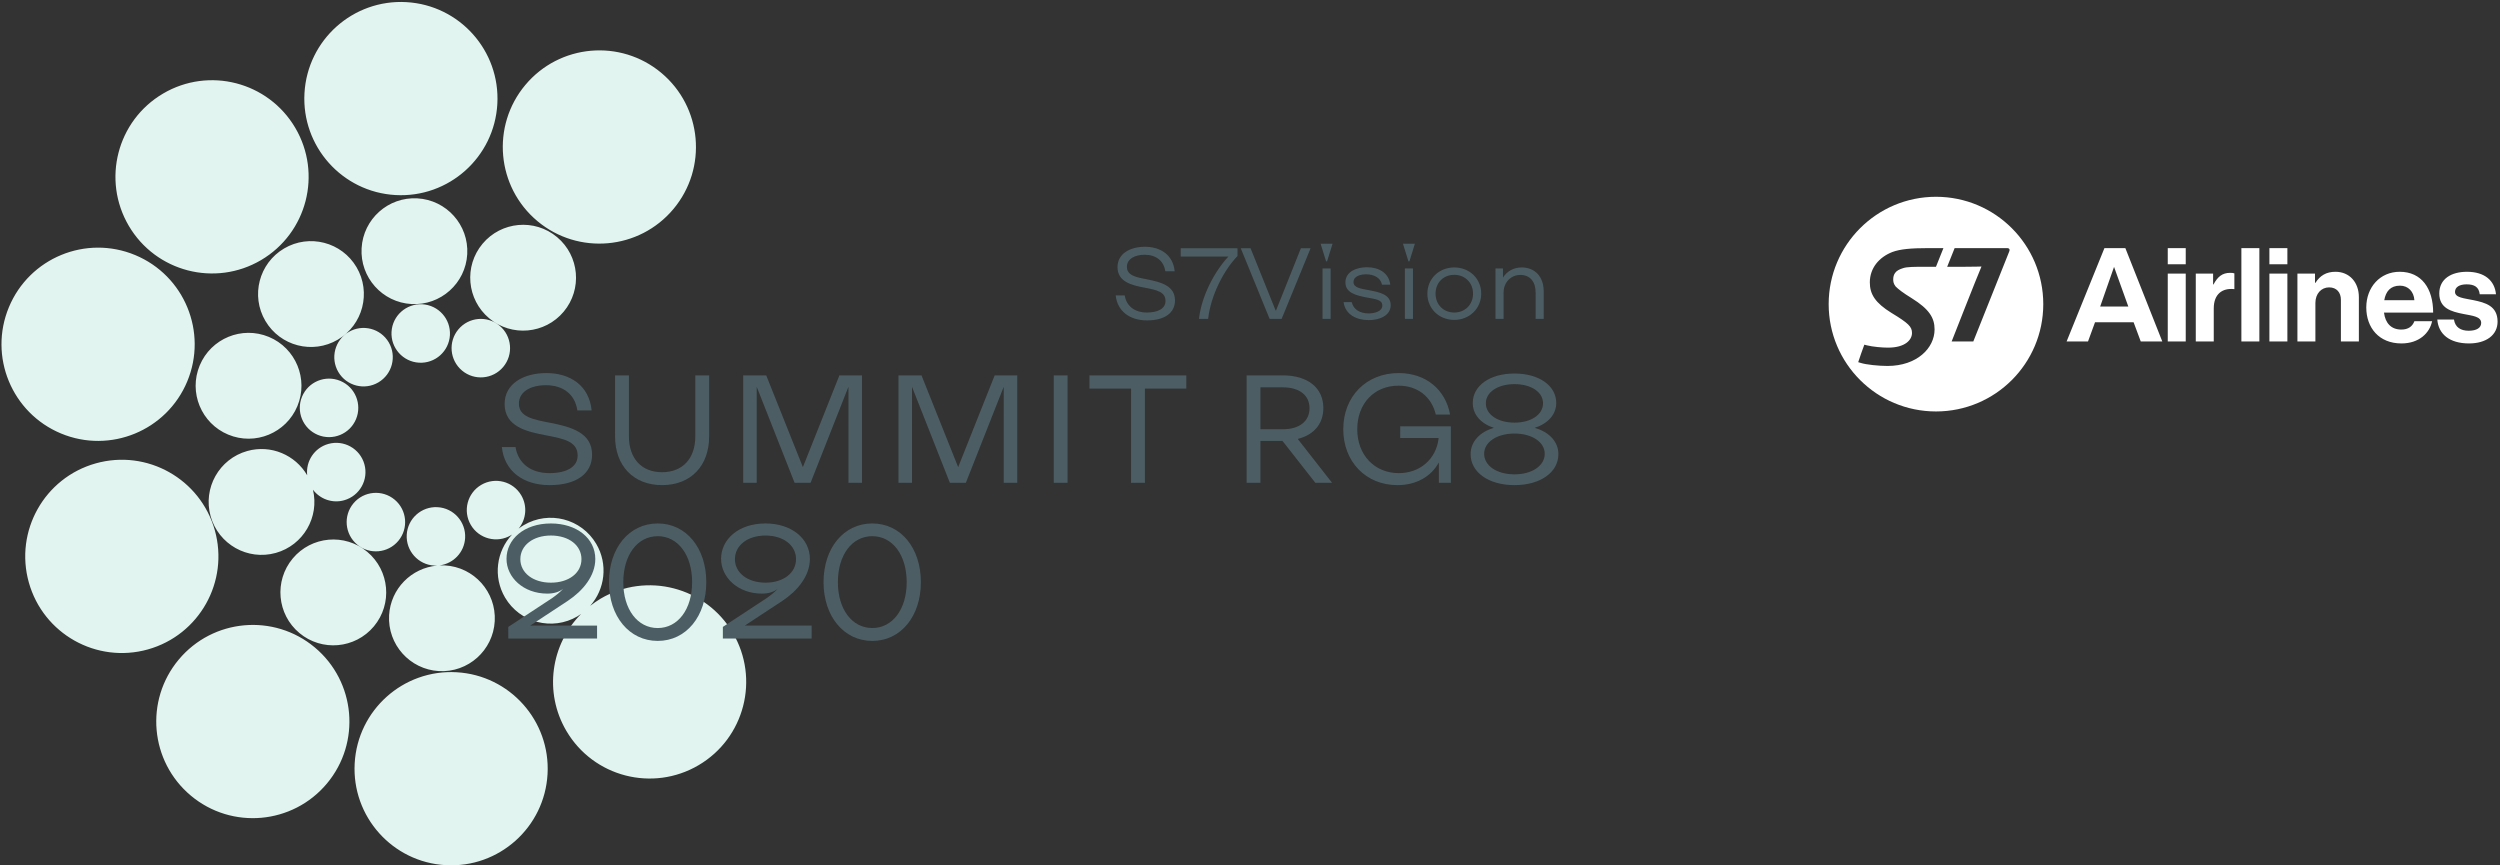 <svg
        xmlns="http://www.w3.org/2000/svg"
        xmlns:xlink="http://www.w3.org/1999/xlink"
        width="650px" height="225px">
    <rect width="100%" height="100%" fill="#333333" stroke="none"/>
    <path fill-rule="evenodd"  fill="rgb(255, 255, 255)"
          d="M641.327,73.929 C639.506,73.929 638.302,74.616 638.302,75.888 C638.302,77.400 640.639,77.537 643.149,78.054 C646.103,78.673 649.369,79.498 649.369,83.623 C649.369,87.163 646.343,89.295 641.946,89.295 C636.824,89.295 633.973,86.819 633.698,83.072 L638.027,83.072 C638.337,85.101 639.780,85.994 641.877,85.994 C643.939,85.994 645.107,85.204 645.107,83.967 C645.107,82.281 642.874,82.109 640.468,81.629 C637.305,81.010 634.214,80.150 634.214,76.301 C634.214,72.484 637.375,70.663 641.396,70.663 C646.035,70.663 648.612,72.967 648.956,76.507 L644.729,76.507 C644.522,74.616 643.320,73.929 641.327,73.929 ZM624.340,85.686 C626.161,85.686 627.226,84.860 627.741,83.520 L632.346,83.520 C631.693,86.648 628.909,89.295 624.374,89.295 C618.532,89.295 615.232,85.204 615.232,79.944 C615.232,74.719 618.772,70.663 623.927,70.663 C629.596,70.663 632.621,74.994 632.621,81.285 L619.837,81.285 C620.180,84.001 621.693,85.686 624.340,85.686 ZM627.741,78.054 C627.604,75.819 626.127,74.272 623.996,74.272 C621.521,74.272 620.318,75.750 619.905,78.054 L627.741,78.054 ZM608.636,77.950 C608.636,76.060 607.536,74.719 605.577,74.719 C603.515,74.719 602.003,76.369 602.003,78.775 L602.003,88.779 L597.329,88.779 L597.329,71.144 L601.900,71.144 L601.900,73.551 L602.003,73.551 C603.206,71.659 604.820,70.663 607.226,70.663 C610.870,70.663 613.308,73.413 613.308,77.263 L613.308,88.779 L608.636,88.779 L608.636,77.950 ZM590.044,71.144 L594.719,71.144 L594.719,88.779 L590.044,88.779 L590.044,71.144 ZM590.044,64.512 L594.719,64.512 L594.719,68.705 L590.044,68.705 L590.044,64.512 ZM582.759,64.512 L587.433,64.512 L587.433,88.779 L582.759,88.779 L582.759,64.512 ZM575.577,80.185 L575.577,88.779 L570.903,88.779 L570.903,71.144 L575.405,71.144 L575.405,73.963 L575.509,73.963 C576.574,71.969 577.777,70.938 579.838,70.938 C580.353,70.938 580.663,70.972 580.938,71.075 L580.938,75.166 L580.835,75.166 C577.777,74.856 575.577,76.473 575.577,80.185 ZM563.617,71.144 L568.292,71.144 L568.292,88.779 L563.617,88.779 L563.617,71.144 ZM563.617,64.512 L568.291,64.512 L568.291,68.705 L563.617,68.705 L563.617,64.512 ZM554.739,83.795 L544.704,83.795 L542.883,88.779 L537.316,88.779 L547.151,64.512 L552.591,64.512 L562.196,88.779 L556.594,88.779 L554.739,83.795 ZM549.652,69.391 L546.045,79.704 L553.364,79.704 L549.652,69.391 ZM503.359,106.979 C487.949,106.979 475.453,94.495 475.453,79.077 C475.453,63.659 487.949,51.163 503.359,51.163 C518.769,51.163 531.251,63.659 531.251,79.077 C531.251,94.495 518.769,106.979 503.359,106.979 ZM501.326,64.510 C496.933,64.510 494.081,64.753 492.018,65.520 C488.550,66.870 486.154,69.703 486.154,73.426 C486.154,76.524 487.598,78.771 491.775,81.353 C496.231,84.055 497.119,84.947 497.119,86.575 C497.119,88.358 495.373,90.386 490.883,90.386 C489.316,90.386 486.954,90.169 485.445,89.800 L484.726,89.618 C484.324,90.695 483.413,93.242 483.135,94.167 L483.847,94.377 C485.204,94.810 488.426,95.148 490.734,95.148 C498.409,95.148 502.988,90.509 502.988,85.650 C502.988,82.666 501.634,80.398 497.055,77.539 C494.758,76.126 493.588,75.210 492.877,74.501 C492.301,73.761 492.236,73.209 492.236,72.626 C492.236,72.070 492.360,71.430 492.727,70.961 C493.123,70.381 493.850,70.012 494.833,69.706 C495.845,69.371 497.718,69.362 500.635,69.362 L503.352,69.362 L505.291,64.510 L501.326,64.510 ZM522.373,65.457 C522.620,64.964 522.498,64.510 521.856,64.510 L508.205,64.510 L506.266,69.362 L510.790,69.362 C513.835,69.362 514.420,69.296 515.185,69.296 C514.081,71.821 507.430,88.778 507.430,88.778 L513.059,88.778 C513.059,88.778 521.481,67.670 522.373,65.457 Z"/>
    <path fill-rule="evenodd"  fill="rgb(225, 244, 239)"
          d="M181.638,198.947 C169.686,205.984 154.294,201.998 147.259,190.042 C141.341,179.986 143.244,167.516 151.101,159.613 C150.791,159.831 150.478,160.047 150.145,160.243 C143.598,164.096 135.167,161.914 131.314,155.366 C128.141,149.974 129.068,143.310 133.145,138.971 C133.038,139.041 132.935,139.117 132.823,139.182 C129.206,141.313 124.545,140.106 122.415,136.487 C120.284,132.866 121.491,128.203 125.110,126.073 C128.729,123.942 133.389,125.150 135.520,128.769 C137.181,131.592 136.805,135.044 134.846,137.440 C135.273,137.116 135.716,136.807 136.190,136.528 C142.737,132.673 151.167,134.857 155.021,141.406 C158.129,146.687 157.305,153.192 153.437,157.535 C154.298,156.863 155.193,156.221 156.159,155.652 C168.111,148.614 183.504,152.600 190.539,164.556 C197.574,176.512 193.590,191.910 181.638,198.947 ZM139.726,57.488 C129.088,48.588 127.677,32.746 136.575,22.104 C145.473,11.461 161.310,10.051 171.947,18.951 C182.586,27.852 183.998,43.694 175.100,54.336 C166.201,64.978 150.364,66.389 139.726,57.488 ZM102.822,50.712 C88.976,49.932 78.382,38.069 79.163,24.218 C79.944,10.366 91.802,-0.229 105.649,0.552 C119.495,1.333 130.088,13.194 129.307,27.046 C128.528,40.897 116.668,51.492 102.822,50.712 ZM67.870,67.628 C55.917,74.666 40.525,70.679 33.490,58.724 C26.455,46.766 30.440,31.370 42.392,24.332 C54.343,17.295 69.736,21.281 76.771,33.238 C83.807,45.193 79.822,60.590 67.870,67.628 ZM48.687,99.164 C43.359,111.972 28.659,118.033 15.855,112.703 C3.050,107.373 -3.010,92.668 2.319,79.860 C7.647,67.052 22.347,60.990 35.152,66.320 C47.956,71.650 54.016,86.356 48.687,99.164 ZM24.890,120.478 C38.242,116.729 52.105,124.518 55.853,137.874 C59.601,151.232 51.814,165.098 38.461,168.848 C25.109,172.597 11.246,164.807 7.498,151.451 C3.751,138.093 11.537,124.226 24.890,120.478 ZM81.849,168.333 C92.487,177.235 93.898,193.077 85.000,203.718 C76.102,214.360 60.265,215.771 49.627,206.871 C38.989,197.970 37.578,182.128 46.475,171.487 C55.374,160.844 71.210,159.433 81.849,168.333 ZM108.523,51.573 C116.107,52.002 121.909,58.499 121.482,66.085 C121.054,73.673 114.560,79.476 106.975,79.049 C99.390,78.621 93.588,72.123 94.015,64.536 C94.443,56.950 100.938,51.145 108.523,51.573 ZM73.874,64.600 C80.421,60.744 88.852,62.929 92.704,69.478 C96.559,76.025 94.375,84.460 87.829,88.314 C81.284,92.168 72.852,89.985 68.998,83.438 C65.145,76.888 67.329,68.455 73.874,64.600 ZM51.924,95.014 C54.843,87.998 62.895,84.679 69.909,87.597 C76.922,90.518 80.242,98.570 77.323,105.587 C74.405,112.603 66.353,115.923 59.339,113.003 C52.325,110.084 49.006,102.029 51.924,95.014 ZM54.761,134.226 C52.708,126.910 56.974,119.316 64.288,117.261 C70.447,115.532 76.790,118.295 79.869,123.575 C79.467,119.940 81.730,116.443 85.365,115.423 C89.408,114.288 93.605,116.646 94.740,120.691 C95.874,124.736 93.517,128.933 89.474,130.069 C86.376,130.938 83.201,129.746 81.369,127.328 C83.073,134.475 78.857,141.752 71.722,143.755 C64.409,145.810 56.815,141.543 54.761,134.226 ZM77.837,164.582 C72.010,159.706 71.238,151.030 76.111,145.202 C80.985,139.371 89.660,138.599 95.487,143.475 C101.314,148.349 102.086,157.027 97.212,162.856 C92.338,168.685 83.665,169.457 77.837,164.582 ZM92.854,141.581 C89.634,138.886 89.206,134.089 91.900,130.867 C94.594,127.646 99.390,127.218 102.611,129.913 C105.832,132.608 106.259,137.405 103.565,140.627 C100.870,143.849 96.076,144.276 92.854,141.581 ZM109.817,79.113 C114.009,79.349 117.216,82.940 116.980,87.134 C116.743,91.328 113.154,94.536 108.960,94.301 C104.769,94.064 101.561,90.472 101.797,86.278 C102.034,82.084 105.624,78.877 109.817,79.113 ZM92.570,108.970 C90.957,112.848 86.505,114.684 82.629,113.070 C78.752,111.455 76.917,107.003 78.531,103.125 C80.145,99.248 84.594,97.411 88.472,99.026 C92.349,100.640 94.184,105.092 92.570,108.970 ZM90.664,86.313 C94.283,84.182 98.944,85.390 101.074,89.010 C103.203,92.628 101.996,97.290 98.378,99.422 C94.759,101.552 90.099,100.345 87.968,96.726 C85.838,93.105 87.045,88.444 90.664,86.313 ZM125.462,63.379 C130.336,57.550 139.011,56.776 144.838,61.651 C150.664,66.526 151.438,75.204 146.564,81.033 C141.690,86.862 133.015,87.635 127.189,82.760 C121.362,77.884 120.588,69.207 125.462,63.379 ZM120.135,96.352 C116.913,93.656 116.486,88.860 119.180,85.638 C121.874,82.415 126.669,81.988 129.891,84.684 C133.112,87.378 133.538,92.175 130.845,95.398 C128.151,98.619 123.356,99.047 120.135,96.352 ZM128.632,161.519 C128.204,169.106 121.709,174.909 114.125,174.482 C106.540,174.053 100.739,167.557 101.165,159.969 C101.555,153.069 106.968,147.660 113.651,147.057 C113.407,147.067 113.161,147.067 112.913,147.053 C108.721,146.817 105.514,143.225 105.750,139.031 C105.987,134.838 109.576,131.629 113.770,131.866 C117.961,132.102 121.169,135.694 120.933,139.888 C120.723,143.607 117.873,146.546 114.304,146.999 C114.756,146.980 115.212,146.981 115.673,147.007 C123.258,147.435 129.060,153.931 128.632,161.519 ZM118.703,174.783 C132.550,175.565 143.143,187.426 142.362,201.277 C141.581,215.128 129.723,225.724 115.876,224.943 C102.030,224.163 91.438,212.300 92.217,198.450 C92.998,184.598 104.857,174.001 118.703,174.783 Z"/>
    <path fill-rule="evenodd"  fill="rgb(76, 94, 100)"
          d="M399.266,82.910 L399.266,76.067 C399.266,73.184 397.772,71.479 395.308,71.479 C392.791,71.479 390.930,73.445 390.930,76.067 L390.930,82.910 L388.833,82.910 L388.833,69.801 L390.773,69.801 L390.773,72.187 C391.770,70.562 393.526,69.539 395.622,69.539 C399.109,69.539 401.363,71.950 401.363,75.779 L401.363,82.910 L399.266,82.910 ZM378.116,83.172 C374.131,83.172 371.118,80.236 371.118,76.355 C371.118,72.475 374.131,69.539 378.116,69.539 C382.099,69.539 385.114,72.475 385.114,76.355 C385.114,80.210 382.046,83.172 378.116,83.172 ZM378.116,71.452 C375.285,71.452 373.240,73.498 373.240,76.355 C373.240,79.188 375.285,81.259 378.116,81.259 C380.919,81.259 382.991,79.188 382.991,76.355 C382.991,73.524 380.919,71.452 378.116,71.452 ZM366.191,67.938 L364.775,63.377 L367.869,63.377 L366.453,67.938 L366.191,67.938 ZM355.865,75.439 C358.827,75.988 361.580,76.617 361.580,79.345 C361.580,82.124 358.565,83.225 355.865,83.225 C352.694,83.225 349.784,81.810 349.338,78.559 L351.461,78.559 C351.855,80.498 353.664,81.494 355.838,81.494 C357.228,81.494 359.404,81.049 359.404,79.424 C359.404,77.929 357.700,77.772 355.394,77.352 C352.484,76.801 349.836,76.119 349.810,73.445 C349.810,70.535 352.825,69.486 355.420,69.486 C358.329,69.486 361.082,70.823 361.475,74.022 L359.325,74.022 C358.932,72.107 357.097,71.321 355.184,71.321 C353.794,71.321 351.908,71.767 351.908,73.341 C351.908,74.782 353.690,75.045 355.865,75.439 ZM344.780,67.938 L343.364,63.377 L346.458,63.377 L345.042,67.938 L344.780,67.938 ZM330.104,82.910 L322.607,64.557 L325.149,64.557 L331.676,80.761 L331.755,80.761 L338.229,64.557 L340.745,64.557 L333.222,82.910 L330.104,82.910 ZM311.731,82.910 C312.413,76.906 315.768,70.587 319.385,66.707 L306.987,66.707 L306.987,64.557 L321.744,64.557 L321.744,66.575 C318.179,70.246 314.772,76.854 314.117,82.910 L311.731,82.910 ZM298.341,72.658 C301.930,73.367 305.496,74.337 305.496,78.112 C305.496,81.337 302.822,83.304 298.235,83.304 C293.753,83.304 290.504,80.918 290.084,76.801 L292.416,76.801 C292.862,79.555 294.985,81.259 298.210,81.259 C301.171,81.259 303.032,80.184 303.032,78.244 C303.032,75.857 300.699,75.386 297.685,74.809 C294.356,74.180 290.555,73.341 290.555,69.434 C290.555,65.973 293.805,64.164 297.685,64.164 C301.748,64.164 304.998,66.287 305.418,70.535 L302.979,70.535 C302.587,67.781 300.542,66.234 297.606,66.234 C295.011,66.234 292.993,67.336 292.993,69.382 C292.993,71.662 295.457,72.107 298.341,72.658 ZM308.442,101.029 L297.673,101.029 L297.673,125.532 L294.081,125.532 L294.081,101.029 L283.271,101.029 L283.271,97.598 L308.442,97.598 L308.442,101.029 ZM273.976,97.598 L277.566,97.598 L277.566,125.532 L273.976,125.532 L273.976,97.598 ZM260.971,100.552 L251.118,125.532 L246.969,125.532 L237.115,100.552 L237.115,125.532 L233.605,125.532 L233.605,97.598 L239.589,97.598 L249.123,121.461 L258.617,97.598 L264.481,97.598 L264.481,125.532 L260.971,125.532 L260.971,100.552 ZM220.599,100.552 L210.746,125.532 L206.597,125.532 L196.743,100.552 L196.743,125.532 L193.233,125.532 L193.233,97.598 L199.218,97.598 L208.752,121.461 L218.246,97.598 L224.109,97.598 L224.109,125.532 L220.599,125.532 L220.599,100.552 ZM172.130,126.130 C164.750,126.130 159.923,121.142 159.923,113.480 L159.923,97.598 L163.515,97.598 L163.515,113.440 C163.515,119.186 166.785,122.778 172.130,122.778 C177.516,122.778 180.786,119.186 180.786,113.440 L180.786,97.598 L184.377,97.598 L184.377,113.480 C184.377,121.142 179.591,126.130 172.130,126.130 ZM143.049,109.929 C148.514,111.006 153.940,112.483 153.940,118.229 C153.940,123.137 149.870,126.130 142.890,126.130 C136.068,126.130 131.122,122.498 130.484,116.234 L134.033,116.234 C134.712,120.423 137.944,123.017 142.850,123.017 C147.358,123.017 150.190,121.381 150.190,118.428 C150.190,114.797 146.640,114.079 142.051,113.200 C136.986,112.243 131.201,110.966 131.201,105.021 C131.201,99.753 136.148,97.000 142.051,97.000 C148.235,97.000 153.182,100.233 153.820,106.696 L150.110,106.696 C149.511,102.506 146.401,100.152 141.932,100.152 C137.983,100.152 134.911,101.828 134.911,104.941 C134.911,108.412 138.661,109.091 143.049,109.929 ZM345.960,82.910 L343.862,82.910 L343.862,69.801 L345.960,69.801 L345.960,82.910 ZM367.371,82.910 L365.273,82.910 L365.273,69.801 L367.371,69.801 L367.371,82.910 Z"/>
    <path fill-rule="evenodd"  fill="rgb(76, 94, 100)"
          d="M405.182,118.069 C405.182,122.818 400.475,126.130 393.774,126.130 C387.072,126.130 382.364,122.818 382.364,118.069 C382.364,114.837 384.758,112.282 388.427,111.245 C385.077,110.168 382.922,107.814 382.922,104.781 C382.922,100.272 387.351,97.119 393.774,97.119 C400.156,97.119 404.623,100.272 404.623,104.781 C404.623,107.814 402.390,110.168 398.998,111.245 C402.749,112.282 405.182,114.837 405.182,118.069 ZM385.875,117.988 C385.875,121.063 389.145,123.336 393.774,123.336 C398.361,123.336 401.632,121.063 401.632,117.988 C401.632,114.957 398.361,112.722 393.774,112.722 C389.145,112.722 385.875,114.957 385.875,117.988 ZM401.193,104.861 C401.193,101.947 398.121,99.873 393.774,99.873 C389.425,99.873 386.314,101.947 386.314,104.861 C386.314,107.774 389.425,109.889 393.774,109.889 C398.121,109.889 401.193,107.774 401.193,104.861 ZM374.106,120.224 C372.072,123.935 368.202,126.130 363.335,126.130 C355.158,126.130 349.253,120.065 349.253,111.605 C349.253,103.065 355.238,97.000 363.655,97.000 C370.755,97.000 375.821,101.310 377.018,107.774 L373.307,107.774 C372.231,103.185 368.601,100.272 363.615,100.272 C357.271,100.272 352.883,104.941 352.883,111.605 C352.883,118.309 357.391,123.017 363.694,123.017 C369.239,123.017 373.348,119.347 374.026,114.119 L374.026,113.879 L364.052,113.879 L364.052,110.847 L377.217,110.847 L377.217,125.532 L374.106,125.532 L374.106,120.224 ZM341.992,125.532 L333.416,114.598 C333.296,114.638 333.176,114.638 333.016,114.638 L327.711,114.638 L327.711,125.532 L324.120,125.532 L324.120,97.598 L333.495,97.598 C340.037,97.598 344.066,100.830 344.066,106.098 C344.066,110.208 341.593,113.081 337.405,114.119 L346.340,125.532 L341.992,125.532 ZM340.476,106.138 C340.476,102.785 337.883,100.711 333.575,100.711 L327.711,100.711 L327.711,111.605 L333.575,111.605 C337.883,111.605 340.476,109.490 340.476,106.138 ZM132.153,162.999 L143.612,155.469 C144.740,154.673 145.660,153.920 146.413,153.084 C145.451,153.879 144.030,154.339 142.315,154.339 C136.083,154.339 131.692,150.115 131.692,145.303 C131.692,140.242 136.209,136.101 143.235,136.101 C149.926,136.101 154.778,139.949 154.778,145.345 C154.778,149.696 151.599,153.586 147.625,156.222 L137.840,162.664 L155.237,162.664 L155.237,166.011 L132.153,166.011 L132.153,162.999 ZM151.181,145.387 C151.181,141.789 147.918,139.238 143.235,139.238 C138.593,139.238 135.289,141.789 135.289,145.387 C135.289,148.943 138.593,151.495 143.235,151.495 C147.876,151.495 151.181,148.985 151.181,145.387 Z"/>
    <path fill-rule="evenodd"  fill="rgb(76, 94, 100)"
          d="M226.795,166.638 C219.393,166.638 214.123,160.238 214.123,151.370 C214.123,142.458 219.393,136.101 226.795,136.101 C234.197,136.101 239.425,142.458 239.425,151.370 C239.425,160.238 234.197,166.638 226.795,166.638 ZM226.795,139.405 C221.525,139.405 217.846,144.299 217.846,151.370 C217.846,158.397 221.525,163.291 226.795,163.291 C232.064,163.291 235.743,158.397 235.743,151.370 C235.743,144.299 232.064,139.405 226.795,139.405 ZM187.942,162.999 L199.401,155.469 C200.530,154.673 201.451,153.920 202.204,153.084 C201.242,153.879 199.820,154.339 198.105,154.339 C191.874,154.339 187.483,150.115 187.483,145.303 C187.483,140.242 192.000,136.101 199.025,136.101 C205.717,136.101 210.568,139.949 210.568,145.345 C210.568,149.696 207.390,153.586 203.417,156.222 L193.631,162.664 L211.028,162.664 L211.028,166.011 L187.942,166.011 L187.942,162.999 ZM206.971,145.387 C206.971,141.789 203.709,139.238 199.025,139.238 C194.384,139.238 191.080,141.789 191.080,145.387 C191.080,148.943 194.384,151.495 199.025,151.495 C203.668,151.495 206.971,148.985 206.971,145.387 ZM171.005,166.638 C163.603,166.638 158.333,160.238 158.333,151.370 C158.333,142.458 163.603,136.101 171.005,136.101 C178.406,136.101 183.634,142.458 183.634,151.370 C183.634,160.238 178.406,166.638 171.005,166.638 ZM171.005,139.405 C165.735,139.405 162.055,144.299 162.055,151.370 C162.055,158.397 165.735,163.291 171.005,163.291 C176.274,163.291 179.953,158.397 179.953,151.370 C179.953,144.299 176.274,139.405 171.005,139.405 Z"/>
</svg>